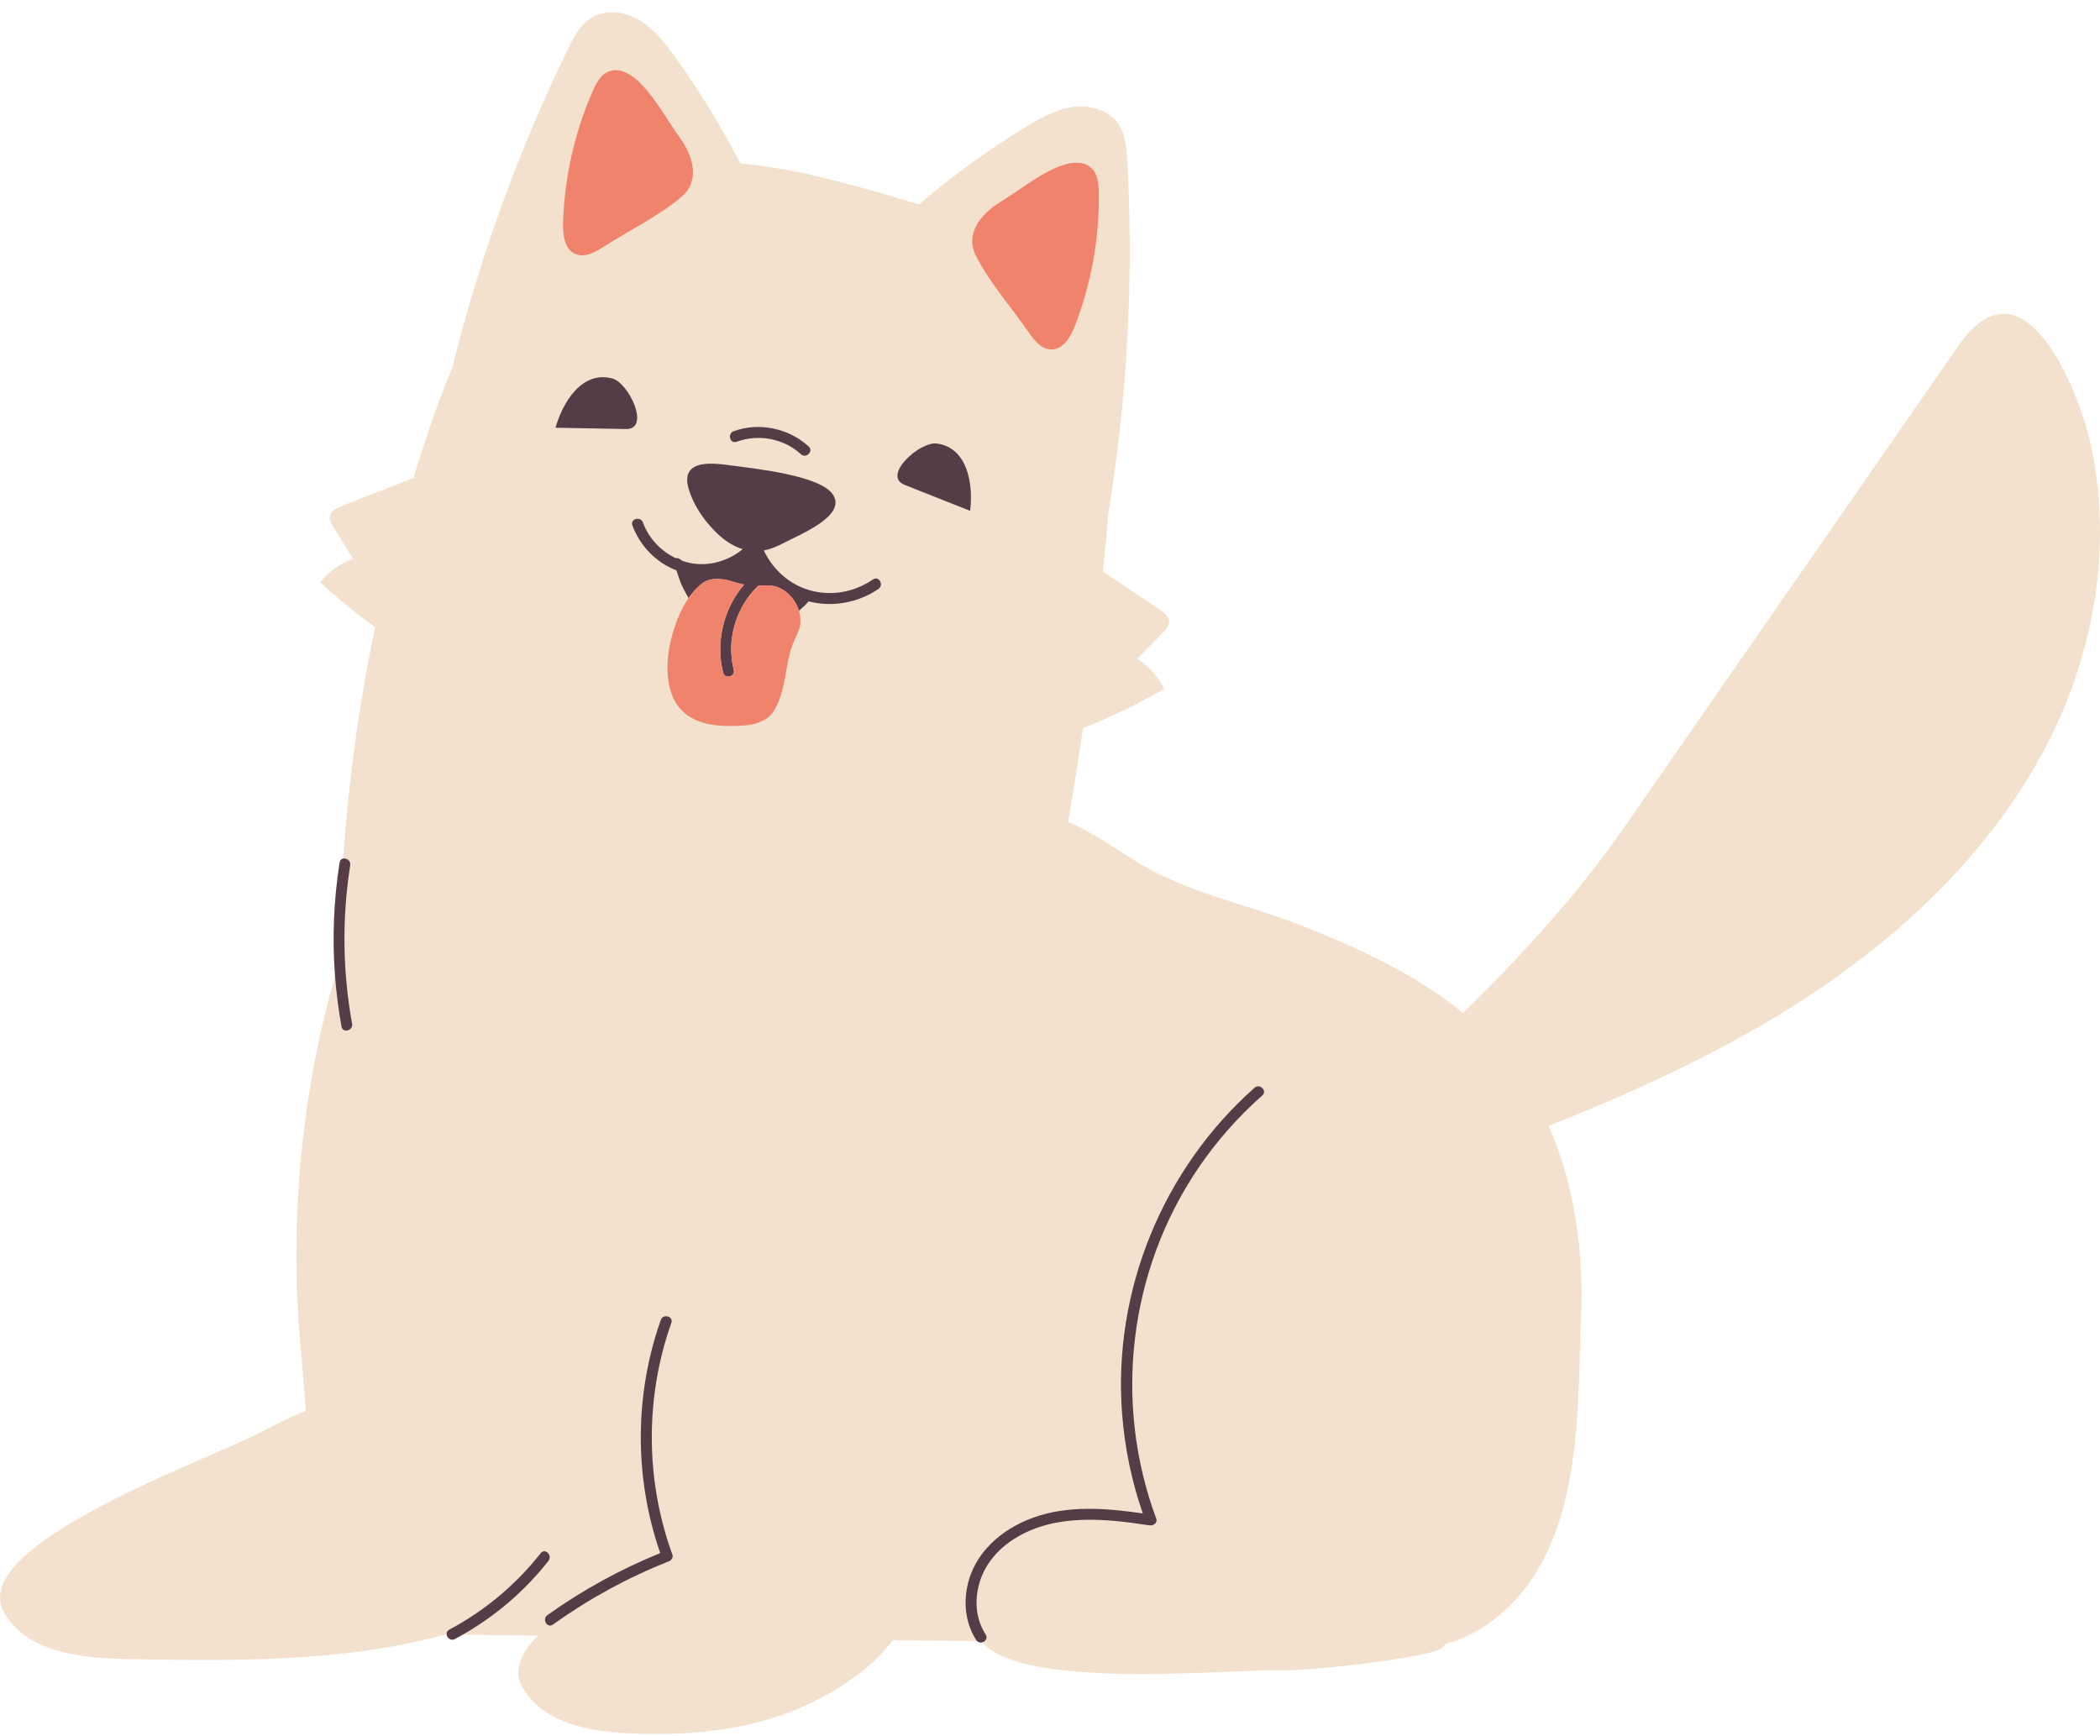 <svg width="150" height="124" viewBox="0 0 150 124" fill="none" xmlns="http://www.w3.org/2000/svg">
<g clip-path="url(#clip0_1_272)">
<path d="M149.276 31.501C148.441 27.888 144.546 17.995 139.902 24.686C131.95 36.145 123.998 47.604 116.046 59.063C112.727 63.845 108.743 68.218 104.501 72.371C101.16 69.628 97.084 67.753 93.027 66.146C89.144 64.609 84.761 63.781 81.186 61.559C79.556 60.545 78.015 59.448 76.287 58.726C76.672 56.495 77.028 54.259 77.358 52.019C79.354 51.228 81.292 50.292 83.152 49.222C82.73 48.343 82.055 47.584 81.23 47.063C81.851 46.427 82.473 45.791 83.095 45.157C83.291 44.955 83.502 44.725 83.51 44.444C83.522 44.062 83.169 43.783 82.852 43.569C81.493 42.652 80.132 41.734 78.773 40.817C78.855 40.037 78.934 39.258 79.009 38.477C79.069 37.862 79.124 37.239 79.171 36.612C80.534 28.308 80.987 19.857 80.517 11.455C80.467 10.537 80.386 9.568 79.853 8.818C79.153 7.833 77.806 7.475 76.608 7.647C75.41 7.818 74.324 8.428 73.292 9.057C70.598 10.699 68.038 12.558 65.642 14.607C65 14.409 64.358 14.219 63.721 14.034C60.212 13.009 56.519 11.994 52.881 11.679C51.513 9.013 49.942 6.452 48.185 4.025C47.476 3.046 46.712 2.065 45.673 1.445C44.634 0.825 43.254 0.636 42.226 1.275C41.444 1.762 40.994 2.624 40.592 3.451C37.041 10.739 34.26 18.4 32.307 26.265C31.783 27.515 31.309 28.781 30.874 30.035C30.402 31.397 29.956 32.768 29.534 34.145C27.823 34.815 26.113 35.484 24.402 36.153C24.046 36.292 23.64 36.488 23.568 36.862C23.514 37.139 23.668 37.408 23.817 37.648C24.283 38.404 24.751 39.16 25.219 39.916C24.298 40.245 23.473 40.836 22.868 41.603C24.113 42.746 25.425 43.819 26.793 44.813C25.655 50.259 24.893 55.783 24.515 61.333C24.392 61.355 24.287 61.441 24.261 61.609C23.836 64.303 23.726 67.025 23.931 69.732C23.8 70.184 23.675 70.636 23.556 71.086C22.563 74.853 21.88 78.701 21.508 82.576C21.064 87.197 21.06 91.861 21.495 96.483C21.607 97.667 21.701 99.156 21.84 100.784C20.678 101.25 19.555 101.833 18.443 102.411C14.784 104.315 -2.406 110.416 0.285 115.181C1.919 118.075 5.86 118.473 9.19 118.528C16.809 118.655 24.552 118.766 31.898 116.744V116.741H31.902C31.916 116.995 32.193 117.249 32.492 117.09C32.68 116.989 32.866 116.887 33.05 116.782C33.297 116.787 33.544 116.79 33.789 116.793C35.336 116.813 36.882 116.832 38.428 116.852C37.183 118.103 36.644 119.354 37.305 120.525C38.939 123.418 42.881 123.817 46.21 123.872C51.709 123.964 56.95 122.966 61.503 119.46C62.269 118.871 63.063 118.083 63.79 117.171C65.794 117.196 67.797 117.221 69.8 117.246C69.904 117.341 70.039 117.36 70.159 117.328C73.193 120.786 87.881 119.223 91.541 119.329C93.469 119.384 100.648 118.586 102.668 117.908C102.889 117.835 103.076 117.675 103.234 117.45C104.543 117.085 105.819 116.458 107.054 115.429C113.115 110.375 112.654 100.963 112.936 93.886C113.119 89.316 112.444 84.598 110.614 80.441C116.222 78.207 121.736 75.722 126.904 72.601C132.977 68.934 138.602 64.293 142.803 58.631C144.208 56.739 145.454 54.733 146.504 52.611C149.699 46.156 150.906 38.56 149.276 31.5V31.501Z" fill="#F3E1CD"/>
<path d="M62.356 41.397C60.949 42.369 59.134 42.649 57.512 42.064C56.208 41.593 55.138 40.571 54.559 39.323C55.091 39.225 55.561 39.007 55.984 38.787C57.252 38.13 60.407 36.861 59.524 35.379C58.672 33.949 53.864 33.476 52.021 33.225C51.155 33.107 50.184 33.03 49.595 33.363C48.989 33.706 49.02 34.354 49.191 34.931C49.5 35.972 50.145 37.01 51.072 37.956C51.572 38.467 52.248 38.989 53.05 39.234C52.019 40.078 50.639 40.488 49.308 40.223C49.116 40.185 48.927 40.133 48.743 40.071C48.559 39.937 48.409 39.821 48.289 39.886C47.21 39.38 46.336 38.454 45.924 37.327C45.753 36.86 44.998 37.062 45.17 37.534C45.705 38.992 46.863 40.194 48.313 40.745C48.413 41.062 48.54 41.379 48.578 41.511C48.641 41.725 48.87 42.181 49.181 42.724C49.456 42.331 49.781 41.973 50.174 41.664C50.721 41.234 51.632 41.331 52.247 41.52C52.556 41.614 52.852 41.704 53.15 41.767C51.685 43.467 51.098 45.872 51.657 48.06C51.781 48.545 52.534 48.339 52.411 47.853C51.863 45.705 52.568 43.378 54.15 41.851L54.242 41.845C54.796 41.797 55.262 41.783 55.776 42.048C56.407 42.373 56.87 42.971 57.068 43.64C57.347 43.399 57.584 43.167 57.761 42.958C59.446 43.405 61.318 43.059 62.75 42.07C63.161 41.786 62.771 41.11 62.356 41.397H62.356Z" fill="#553C46"/>
<path d="M78.484 13.761C78.475 13.137 78.415 12.45 77.966 12.016C77.333 11.401 76.284 11.611 75.473 11.961C74.013 12.593 72.743 13.638 71.407 14.461C70.084 15.275 68.893 16.693 69.722 18.304C70.7 20.207 72.259 21.981 73.478 23.742C73.88 24.324 74.396 24.968 75.105 24.967C75.947 24.966 76.47 24.073 76.775 23.289C77.949 20.261 78.534 17.007 78.484 13.761Z" fill="#F0836B"/>
<path d="M41.109 18.152C41.762 18.425 42.487 18.03 43.084 17.649C44.891 16.493 47.015 15.459 48.656 14.081C50.044 12.914 49.496 11.148 48.591 9.887C47.678 8.613 46.912 7.159 45.809 6.014C45.197 5.378 44.311 4.782 43.488 5.104C42.907 5.332 42.584 5.943 42.334 6.515C41.032 9.49 40.309 12.716 40.22 15.961C40.196 16.801 40.333 17.827 41.109 18.153L41.109 18.152Z" fill="#F0836B"/>
<path d="M43.726 27.035C41.52 26.463 40.162 28.827 39.68 30.558C41.359 30.588 43.038 30.619 44.717 30.649C46.482 30.682 44.924 27.346 43.727 27.035H43.726Z" fill="#553C46"/>
<path d="M66.928 31.686C65.702 31.511 62.973 33.987 64.613 34.638C66.173 35.256 67.734 35.875 69.294 36.494C69.52 34.712 69.183 32.008 66.928 31.686Z" fill="#553C46"/>
<path d="M70.405 116.77C69.644 115.589 69.586 114.145 70.039 112.836C70.492 111.524 71.486 110.489 72.672 109.796C75.53 108.127 78.979 108.496 82.109 108.972C82.372 109.012 82.704 108.803 82.589 108.493C79.508 100.189 80.621 90.782 85.594 83.446C86.891 81.532 88.432 79.793 90.164 78.259C90.541 77.926 89.987 77.375 89.612 77.708C83.042 83.524 79.483 92.235 80.148 100.977C80.333 103.41 80.829 105.813 81.627 108.118C79.022 107.743 76.312 107.516 73.795 108.423C71.533 109.237 69.555 110.951 69.08 113.389C68.827 114.686 69.006 116.041 69.729 117.163C69.75 117.195 69.774 117.223 69.8 117.247C69.903 117.342 70.038 117.361 70.158 117.329C70.387 117.268 70.568 117.025 70.404 116.769L70.405 116.77Z" fill="#553C46"/>
<path d="M55.777 42.048C55.264 41.784 54.798 41.798 54.243 41.845L54.151 41.851C52.57 43.378 51.864 45.705 52.412 47.853C52.537 48.34 51.782 48.545 51.659 48.06C51.1 45.872 51.687 43.467 53.152 41.767C52.854 41.705 52.558 41.615 52.249 41.52C51.634 41.331 50.722 41.234 50.175 41.664C49.783 41.973 49.457 42.331 49.182 42.724C48.65 43.486 48.307 44.376 48.04 45.281C47.803 46.084 47.64 47.068 47.684 48.024C47.732 49.09 48.036 50.122 48.78 50.83C49.831 51.832 51.44 51.92 52.891 51.849C53.767 51.807 54.75 51.598 55.248 50.824C56.172 49.383 56.039 47.573 56.627 46.009C56.806 45.535 57.139 45.017 57.17 44.506C57.188 44.215 57.152 43.919 57.068 43.637C56.871 42.969 56.407 42.37 55.776 42.045L55.777 42.048Z" fill="#F0836B"/>
<path d="M52.611 31.558C54.169 30.99 55.983 31.322 57.209 32.447C57.579 32.787 58.133 32.237 57.762 31.896C56.343 30.592 54.223 30.142 52.403 30.807C51.934 30.978 52.137 31.731 52.61 31.558H52.611Z" fill="#553C46"/>
<path d="M25.15 73.136C24.471 69.403 24.424 65.565 25.015 61.818C25.066 61.494 24.755 61.291 24.515 61.334C24.392 61.356 24.287 61.443 24.261 61.611C23.836 64.304 23.726 67.027 23.931 69.734C24.023 70.942 24.179 72.146 24.395 73.344C24.486 73.836 25.239 73.628 25.15 73.136Z" fill="#553C46"/>
<path d="M47.952 94.509C48.12 94.035 47.365 93.83 47.199 94.301C45.308 99.65 45.297 105.597 47.16 110.952C44.309 112.114 41.605 113.594 39.1 115.384C38.695 115.673 39.084 116.35 39.494 116.057C42.055 114.227 44.828 112.706 47.757 111.548C47.941 111.476 48.108 111.284 48.03 111.069C46.093 105.746 46.065 99.849 47.952 94.509Z" fill="#553C46"/>
<path d="M39.176 111.509C39.483 111.12 38.934 110.564 38.623 110.958C36.849 113.211 34.631 115.07 32.097 116.417C31.951 116.495 31.896 116.619 31.902 116.743C31.916 116.997 32.193 117.25 32.492 117.091C32.68 116.991 32.866 116.889 33.05 116.783C35.408 115.437 37.497 113.643 39.176 111.51V111.509Z" fill="#553C46"/>
</g>
<defs>
<clipPath id="clip0_1_272">
<rect width="150" height="123" fill="white" transform="translate(0 0.878)"/>
</clipPath>
</defs>
</svg>
